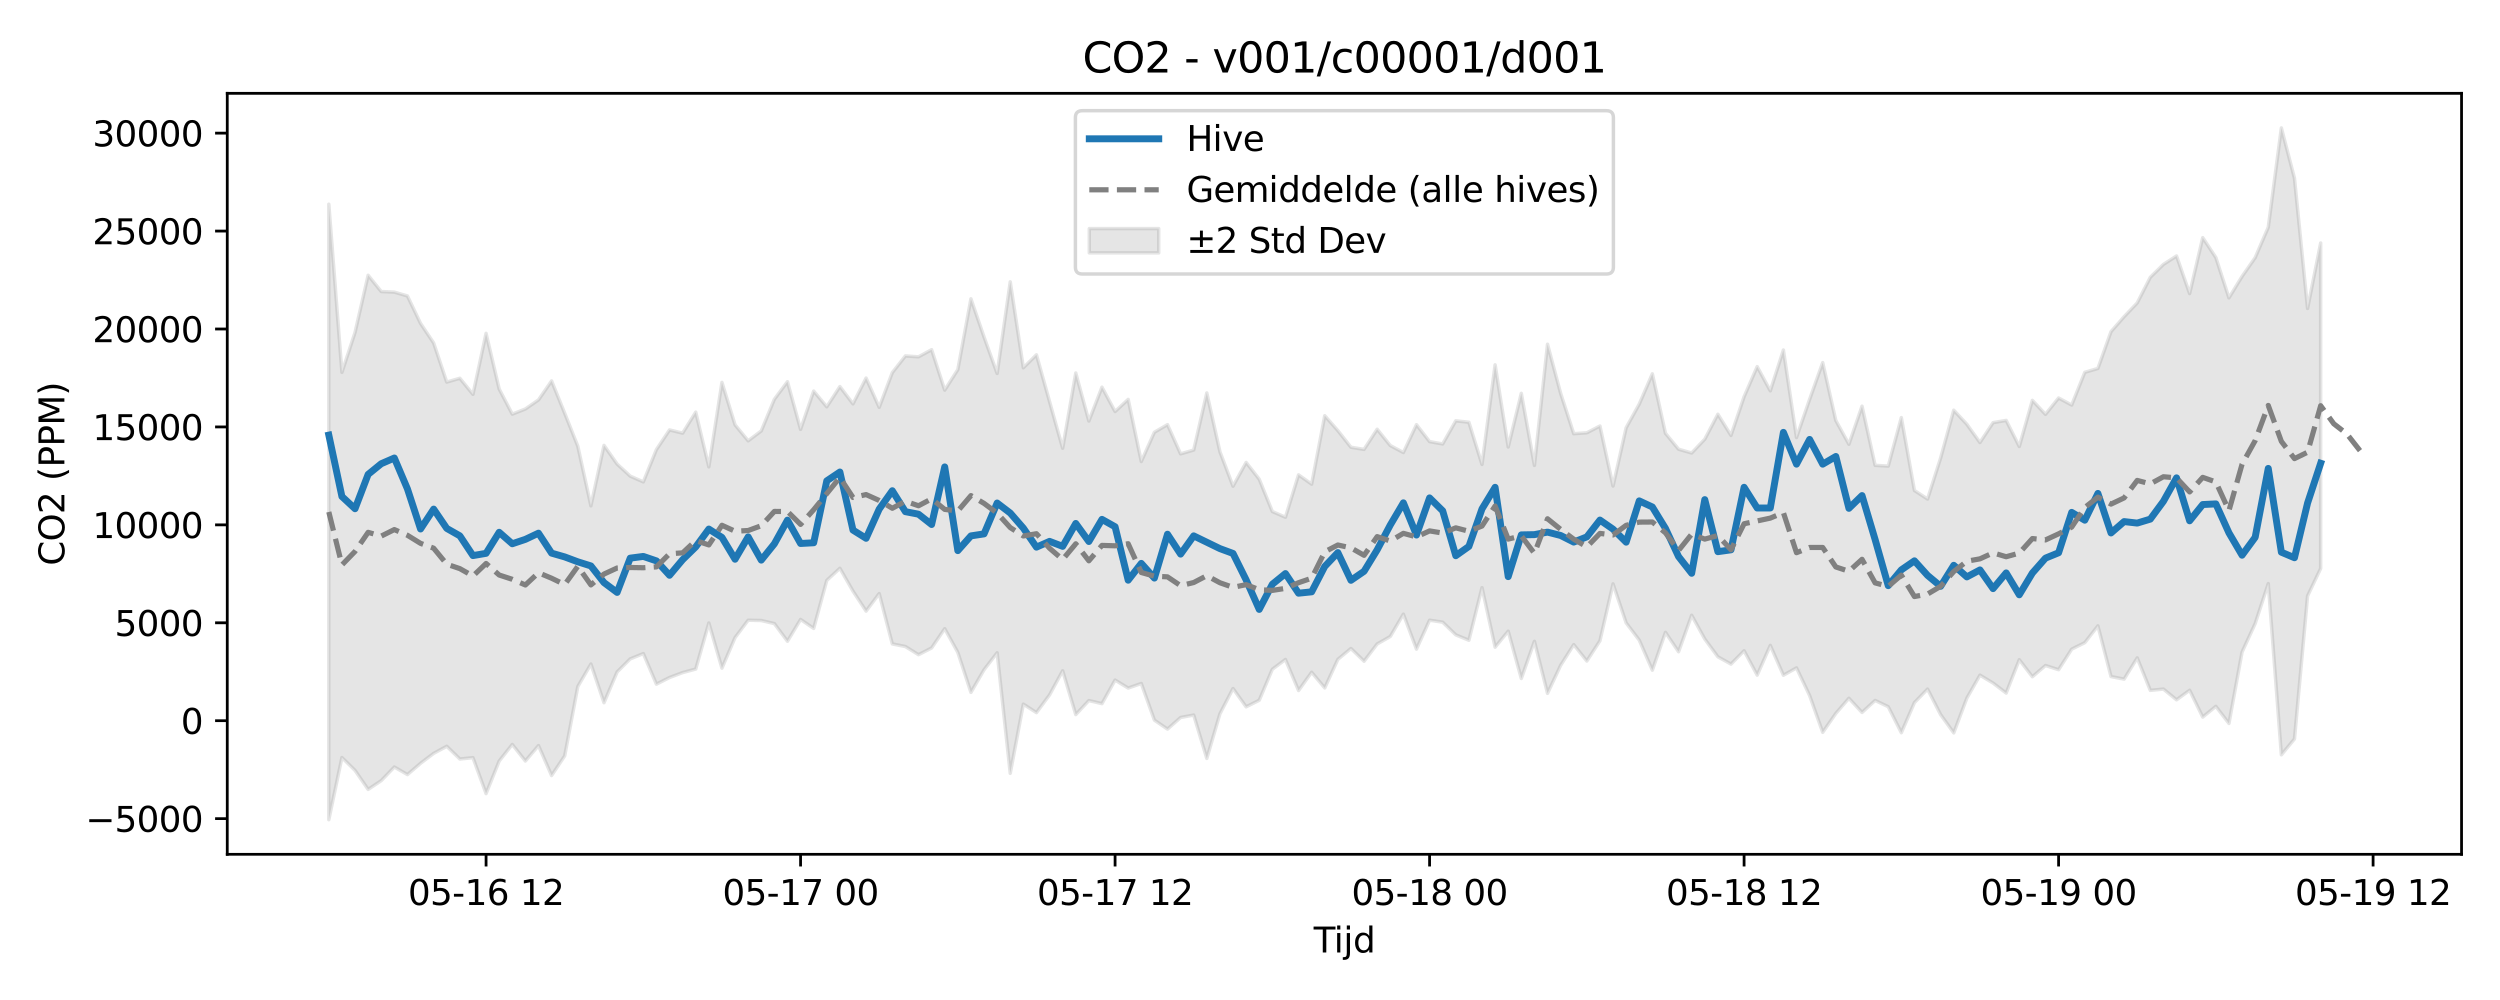 <?xml version="1.0" encoding="utf-8" standalone="no"?>
<!DOCTYPE svg PUBLIC "-//W3C//DTD SVG 1.1//EN"
  "http://www.w3.org/Graphics/SVG/1.1/DTD/svg11.dtd">
<svg xmlns:xlink="http://www.w3.org/1999/xlink" width="720pt" height="288pt" viewBox="0 0 720 288" xmlns="http://www.w3.org/2000/svg" version="1.1">
 <defs>
  <style type="text/css">*{stroke-linejoin: round; stroke-linecap: butt}</style>
 </defs>
 <g id="figure_1">
  <g id="patch_1">
   <path d="M 0 288 
L 720 288 
L 720 0 
L 0 0 
z
" style="fill: #ffffff"/>
  </g>
  <g id="axes_1">
   <g id="patch_2">
    <path d="M 65.45 246.04 
L 708.926 246.04 
L 708.926 26.88 
L 65.45 26.88 
z
" style="fill: #ffffff"/>
   </g>
   <g id="FillBetweenPolyCollection_1">
    <defs>
     <path id="mcf32d4b84c" d="M 94.699 -229.19 
L 94.699 -51.922 
L 98.473 -69.831 
L 102.247 -66.123 
L 106.021 -60.645 
L 109.795 -63.178 
L 113.569 -67.095 
L 117.343 -64.918 
L 121.117 -68.164 
L 124.891 -71.023 
L 128.665 -73.072 
L 132.439 -69.403 
L 136.213 -69.792 
L 139.988 -59.439 
L 143.762 -68.816 
L 147.536 -73.596 
L 151.31 -68.826 
L 155.084 -73.274 
L 158.858 -64.641 
L 162.632 -70.301 
L 166.406 -90.271 
L 170.18 -96.761 
L 173.954 -85.617 
L 177.728 -94.472 
L 181.502 -98.236 
L 185.276 -99.767 
L 189.05 -90.957 
L 192.824 -92.874 
L 196.598 -94.294 
L 200.372 -95.312 
L 204.146 -108.58 
L 207.92 -95.568 
L 211.695 -104.366 
L 215.469 -109.375 
L 219.243 -109.288 
L 223.017 -108.406 
L 226.791 -103.321 
L 230.565 -109.601 
L 234.339 -107.019 
L 238.113 -120.847 
L 241.887 -124.334 
L 245.661 -117.749 
L 249.435 -112.001 
L 253.209 -117.049 
L 256.983 -102.551 
L 260.757 -101.796 
L 264.531 -99.445 
L 268.305 -101.383 
L 272.079 -106.942 
L 275.853 -100.11 
L 279.627 -88.587 
L 283.402 -95.103 
L 287.176 -100.002 
L 290.95 -65.286 
L 294.724 -85.209 
L 298.498 -82.762 
L 302.272 -87.869 
L 306.046 -94.819 
L 309.82 -82.196 
L 313.594 -86.236 
L 317.368 -85.352 
L 321.142 -92.137 
L 324.916 -89.835 
L 328.69 -91.156 
L 332.464 -80.603 
L 336.238 -78.025 
L 340.012 -81.361 
L 343.786 -82.065 
L 347.56 -69.572 
L 351.334 -82.412 
L 355.109 -89.706 
L 358.883 -84.431 
L 362.657 -86.327 
L 366.431 -95.242 
L 370.205 -98.067 
L 373.979 -89.126 
L 377.753 -94.387 
L 381.527 -89.879 
L 385.301 -98.098 
L 389.075 -101.237 
L 392.849 -97.563 
L 396.623 -102.533 
L 400.397 -104.684 
L 404.171 -111.123 
L 407.945 -101.053 
L 411.719 -109.383 
L 415.493 -108.81 
L 419.267 -105.155 
L 423.041 -103.606 
L 426.816 -118.758 
L 430.59 -101.611 
L 434.364 -106.221 
L 438.138 -92.591 
L 441.912 -103.297 
L 445.686 -88.318 
L 449.46 -96.371 
L 453.234 -102.342 
L 457.008 -97.623 
L 460.782 -103.448 
L 464.556 -119.852 
L 468.33 -108.613 
L 472.104 -103.635 
L 475.878 -94.985 
L 479.652 -105.885 
L 483.426 -100.295 
L 487.2 -110.8 
L 490.974 -103.963 
L 494.748 -98.843 
L 498.522 -96.738 
L 502.297 -100.58 
L 506.071 -93.56 
L 509.845 -102.127 
L 513.619 -93.53 
L 517.393 -95.648 
L 521.167 -87.684 
L 524.941 -77.087 
L 528.715 -82.53 
L 532.489 -86.899 
L 536.263 -82.815 
L 540.037 -86.273 
L 543.811 -84.469 
L 547.585 -76.975 
L 551.359 -85.65 
L 555.133 -89.547 
L 558.907 -82.171 
L 562.681 -76.927 
L 566.455 -86.94 
L 570.229 -93.554 
L 574.004 -91.279 
L 577.778 -88.396 
L 581.552 -98.012 
L 585.326 -93.097 
L 589.1 -96.332 
L 592.874 -95.124 
L 596.648 -101.042 
L 600.422 -102.909 
L 604.196 -107.759 
L 607.97 -93.151 
L 611.744 -92.412 
L 615.518 -98.521 
L 619.292 -89.166 
L 623.066 -89.543 
L 626.84 -86.454 
L 630.614 -89.208 
L 634.388 -81.479 
L 638.162 -84.571 
L 641.936 -79.648 
L 645.711 -100.197 
L 649.485 -108.398 
L 653.259 -119.924 
L 657.033 -70.61 
L 660.807 -75.174 
L 664.581 -116.359 
L 668.355 -124.291 
L 668.355 -218.019 
L 668.355 -218.019 
L 664.581 -199.164 
L 660.807 -236.668 
L 657.033 -251.158 
L 653.259 -222.539 
L 649.485 -213.788 
L 645.711 -208.384 
L 641.936 -202.214 
L 638.162 -213.833 
L 634.388 -219.557 
L 630.614 -203.447 
L 626.84 -214.281 
L 623.066 -211.851 
L 619.292 -208.142 
L 615.518 -200.758 
L 611.744 -196.797 
L 607.97 -192.487 
L 604.196 -181.892 
L 600.422 -180.775 
L 596.648 -171.35 
L 592.874 -173.38 
L 589.1 -168.669 
L 585.326 -172.701 
L 581.552 -159.407 
L 577.778 -166.925 
L 574.004 -166.279 
L 570.229 -160.55 
L 566.455 -165.811 
L 562.681 -169.863 
L 558.907 -156.116 
L 555.133 -144.272 
L 551.359 -146.741 
L 547.585 -167.739 
L 543.811 -153.766 
L 540.037 -153.984 
L 536.263 -171.024 
L 532.489 -160.048 
L 528.715 -166.898 
L 524.941 -183.571 
L 521.167 -172.969 
L 517.393 -161.997 
L 513.619 -187.202 
L 509.845 -175.438 
L 506.071 -182.41 
L 502.297 -173.733 
L 498.522 -162.603 
L 494.748 -168.701 
L 490.974 -161.513 
L 487.2 -157.539 
L 483.426 -158.626 
L 479.652 -163.207 
L 475.878 -180.34 
L 472.104 -171.624 
L 468.33 -164.806 
L 464.556 -148.011 
L 460.782 -165.306 
L 457.008 -163.359 
L 453.234 -163.097 
L 449.46 -174.738 
L 445.686 -188.865 
L 441.912 -153.957 
L 438.138 -174.725 
L 434.364 -159.259 
L 430.59 -182.931 
L 426.816 -154.244 
L 423.041 -166.392 
L 419.267 -166.809 
L 415.493 -160.146 
L 411.719 -160.818 
L 407.945 -165.694 
L 404.171 -157.673 
L 400.397 -159.695 
L 396.623 -164.378 
L 392.849 -158.575 
L 389.075 -159.196 
L 385.301 -163.986 
L 381.527 -168.276 
L 377.753 -148.564 
L 373.979 -151.243 
L 370.205 -139.032 
L 366.431 -140.686 
L 362.657 -149.992 
L 358.883 -154.817 
L 355.109 -147.977 
L 351.334 -157.924 
L 347.56 -174.841 
L 343.786 -158.396 
L 340.012 -157.288 
L 336.238 -165.7 
L 332.464 -163.52 
L 328.69 -155.081 
L 324.916 -172.975 
L 321.142 -169.48 
L 317.368 -176.497 
L 313.594 -166.741 
L 309.82 -180.581 
L 306.046 -158.909 
L 302.272 -172.338 
L 298.498 -185.814 
L 294.724 -182.078 
L 290.95 -206.832 
L 287.176 -180.447 
L 283.402 -190.952 
L 279.627 -201.939 
L 275.853 -181.56 
L 272.079 -175.645 
L 268.305 -187.295 
L 264.531 -185.239 
L 260.757 -185.489 
L 256.983 -180.685 
L 253.209 -170.687 
L 249.435 -179.122 
L 245.661 -171.692 
L 241.887 -176.666 
L 238.113 -170.842 
L 234.339 -175.373 
L 230.565 -164.341 
L 226.791 -178.071 
L 223.017 -173.009 
L 219.243 -163.891 
L 215.469 -161.046 
L 211.695 -165.644 
L 207.92 -177.87 
L 204.146 -153.543 
L 200.372 -169.311 
L 196.598 -163.259 
L 192.824 -164.183 
L 189.05 -158.523 
L 185.276 -149.215 
L 181.502 -150.884 
L 177.728 -154.359 
L 173.954 -159.731 
L 170.18 -142.324 
L 166.406 -159.51 
L 162.632 -168.991 
L 158.858 -178.297 
L 155.084 -172.825 
L 151.31 -170.218 
L 147.536 -168.727 
L 143.762 -175.971 
L 139.988 -191.996 
L 136.213 -174.424 
L 132.439 -179.062 
L 128.665 -177.962 
L 124.891 -189.221 
L 121.117 -194.858 
L 117.343 -202.766 
L 113.569 -203.873 
L 109.795 -204.035 
L 106.021 -208.727 
L 102.247 -192.247 
L 98.473 -180.762 
L 94.699 -229.19 
z
" style="stroke: #808080; stroke-opacity: 0.2"/>
    </defs>
    <g clip-path="url(#p35f45277ff)">
     <use xlink:href="#mcf32d4b84c" x="0" y="288" style="fill: #808080; fill-opacity: 0.2; stroke: #808080; stroke-opacity: 0.2"/>
    </g>
   </g>
   <g id="matplotlib.axis_1">
    <g id="xtick_1">
     <g id="line2d_1">
      <defs>
       <path id="m2c7291748f" d="M 0 0 
L 0 3.5 
" style="stroke: #000000; stroke-width: 0.8"/>
      </defs>
      <g>
       <use xlink:href="#m2c7291748f" x="139.988" y="246.04" style="stroke: #000000; stroke-width: 0.8"/>
      </g>
     </g>
     <g id="text_1">
      <!-- 05-16 12 -->
      <g transform="translate(117.507 260.638) scale(0.1 -0.1)">
       <defs>
        <path id="DejaVuSans-30" d="M 2034 4250 
Q 1547 4250 1301 3770 
Q 1056 3291 1056 2328 
Q 1056 1369 1301 889 
Q 1547 409 2034 409 
Q 2525 409 2770 889 
Q 3016 1369 3016 2328 
Q 3016 3291 2770 3770 
Q 2525 4250 2034 4250 
z
M 2034 4750 
Q 2819 4750 3233 4129 
Q 3647 3509 3647 2328 
Q 3647 1150 3233 529 
Q 2819 -91 2034 -91 
Q 1250 -91 836 529 
Q 422 1150 422 2328 
Q 422 3509 836 4129 
Q 1250 4750 2034 4750 
z
" transform="scale(0.016)"/>
        <path id="DejaVuSans-35" d="M 691 4666 
L 3169 4666 
L 3169 4134 
L 1269 4134 
L 1269 2991 
Q 1406 3038 1543 3061 
Q 1681 3084 1819 3084 
Q 2600 3084 3056 2656 
Q 3513 2228 3513 1497 
Q 3513 744 3044 326 
Q 2575 -91 1722 -91 
Q 1428 -91 1123 -41 
Q 819 9 494 109 
L 494 744 
Q 775 591 1075 516 
Q 1375 441 1709 441 
Q 2250 441 2565 725 
Q 2881 1009 2881 1497 
Q 2881 1984 2565 2268 
Q 2250 2553 1709 2553 
Q 1456 2553 1204 2497 
Q 953 2441 691 2322 
L 691 4666 
z
" transform="scale(0.016)"/>
        <path id="DejaVuSans-2d" d="M 313 2009 
L 1997 2009 
L 1997 1497 
L 313 1497 
L 313 2009 
z
" transform="scale(0.016)"/>
        <path id="DejaVuSans-31" d="M 794 531 
L 1825 531 
L 1825 4091 
L 703 3866 
L 703 4441 
L 1819 4666 
L 2450 4666 
L 2450 531 
L 3481 531 
L 3481 0 
L 794 0 
L 794 531 
z
" transform="scale(0.016)"/>
        <path id="DejaVuSans-36" d="M 2113 2584 
Q 1688 2584 1439 2293 
Q 1191 2003 1191 1497 
Q 1191 994 1439 701 
Q 1688 409 2113 409 
Q 2538 409 2786 701 
Q 3034 994 3034 1497 
Q 3034 2003 2786 2293 
Q 2538 2584 2113 2584 
z
M 3366 4563 
L 3366 3988 
Q 3128 4100 2886 4159 
Q 2644 4219 2406 4219 
Q 1781 4219 1451 3797 
Q 1122 3375 1075 2522 
Q 1259 2794 1537 2939 
Q 1816 3084 2150 3084 
Q 2853 3084 3261 2657 
Q 3669 2231 3669 1497 
Q 3669 778 3244 343 
Q 2819 -91 2113 -91 
Q 1303 -91 875 529 
Q 447 1150 447 2328 
Q 447 3434 972 4092 
Q 1497 4750 2381 4750 
Q 2619 4750 2861 4703 
Q 3103 4656 3366 4563 
z
" transform="scale(0.016)"/>
        <path id="DejaVuSans-20" transform="scale(0.016)"/>
        <path id="DejaVuSans-32" d="M 1228 531 
L 3431 531 
L 3431 0 
L 469 0 
L 469 531 
Q 828 903 1448 1529 
Q 2069 2156 2228 2338 
Q 2531 2678 2651 2914 
Q 2772 3150 2772 3378 
Q 2772 3750 2511 3984 
Q 2250 4219 1831 4219 
Q 1534 4219 1204 4116 
Q 875 4013 500 3803 
L 500 4441 
Q 881 4594 1212 4672 
Q 1544 4750 1819 4750 
Q 2544 4750 2975 4387 
Q 3406 4025 3406 3419 
Q 3406 3131 3298 2873 
Q 3191 2616 2906 2266 
Q 2828 2175 2409 1742 
Q 1991 1309 1228 531 
z
" transform="scale(0.016)"/>
       </defs>
       <use xlink:href="#DejaVuSans-30"/>
       <use xlink:href="#DejaVuSans-35" transform="translate(63.623 0)"/>
       <use xlink:href="#DejaVuSans-2d" transform="translate(127.246 0)"/>
       <use xlink:href="#DejaVuSans-31" transform="translate(163.33 0)"/>
       <use xlink:href="#DejaVuSans-36" transform="translate(226.953 0)"/>
       <use xlink:href="#DejaVuSans-20" transform="translate(290.576 0)"/>
       <use xlink:href="#DejaVuSans-31" transform="translate(322.363 0)"/>
       <use xlink:href="#DejaVuSans-32" transform="translate(385.986 0)"/>
      </g>
     </g>
    </g>
    <g id="xtick_2">
     <g id="line2d_2">
      <g>
       <use xlink:href="#m2c7291748f" x="230.565" y="246.04" style="stroke: #000000; stroke-width: 0.8"/>
      </g>
     </g>
     <g id="text_2">
      <!-- 05-17 00 -->
      <g transform="translate(208.084 260.638) scale(0.1 -0.1)">
       <defs>
        <path id="DejaVuSans-37" d="M 525 4666 
L 3525 4666 
L 3525 4397 
L 1831 0 
L 1172 0 
L 2766 4134 
L 525 4134 
L 525 4666 
z
" transform="scale(0.016)"/>
       </defs>
       <use xlink:href="#DejaVuSans-30"/>
       <use xlink:href="#DejaVuSans-35" transform="translate(63.623 0)"/>
       <use xlink:href="#DejaVuSans-2d" transform="translate(127.246 0)"/>
       <use xlink:href="#DejaVuSans-31" transform="translate(163.33 0)"/>
       <use xlink:href="#DejaVuSans-37" transform="translate(226.953 0)"/>
       <use xlink:href="#DejaVuSans-20" transform="translate(290.576 0)"/>
       <use xlink:href="#DejaVuSans-30" transform="translate(322.363 0)"/>
       <use xlink:href="#DejaVuSans-30" transform="translate(385.986 0)"/>
      </g>
     </g>
    </g>
    <g id="xtick_3">
     <g id="line2d_3">
      <g>
       <use xlink:href="#m2c7291748f" x="321.142" y="246.04" style="stroke: #000000; stroke-width: 0.8"/>
      </g>
     </g>
     <g id="text_3">
      <!-- 05-17 12 -->
      <g transform="translate(298.662 260.638) scale(0.1 -0.1)">
       <use xlink:href="#DejaVuSans-30"/>
       <use xlink:href="#DejaVuSans-35" transform="translate(63.623 0)"/>
       <use xlink:href="#DejaVuSans-2d" transform="translate(127.246 0)"/>
       <use xlink:href="#DejaVuSans-31" transform="translate(163.33 0)"/>
       <use xlink:href="#DejaVuSans-37" transform="translate(226.953 0)"/>
       <use xlink:href="#DejaVuSans-20" transform="translate(290.576 0)"/>
       <use xlink:href="#DejaVuSans-31" transform="translate(322.363 0)"/>
       <use xlink:href="#DejaVuSans-32" transform="translate(385.986 0)"/>
      </g>
     </g>
    </g>
    <g id="xtick_4">
     <g id="line2d_4">
      <g>
       <use xlink:href="#m2c7291748f" x="411.719" y="246.04" style="stroke: #000000; stroke-width: 0.8"/>
      </g>
     </g>
     <g id="text_4">
      <!-- 05-18 00 -->
      <g transform="translate(389.239 260.638) scale(0.1 -0.1)">
       <defs>
        <path id="DejaVuSans-38" d="M 2034 2216 
Q 1584 2216 1326 1975 
Q 1069 1734 1069 1313 
Q 1069 891 1326 650 
Q 1584 409 2034 409 
Q 2484 409 2743 651 
Q 3003 894 3003 1313 
Q 3003 1734 2745 1975 
Q 2488 2216 2034 2216 
z
M 1403 2484 
Q 997 2584 770 2862 
Q 544 3141 544 3541 
Q 544 4100 942 4425 
Q 1341 4750 2034 4750 
Q 2731 4750 3128 4425 
Q 3525 4100 3525 3541 
Q 3525 3141 3298 2862 
Q 3072 2584 2669 2484 
Q 3125 2378 3379 2068 
Q 3634 1759 3634 1313 
Q 3634 634 3220 271 
Q 2806 -91 2034 -91 
Q 1263 -91 848 271 
Q 434 634 434 1313 
Q 434 1759 690 2068 
Q 947 2378 1403 2484 
z
M 1172 3481 
Q 1172 3119 1398 2916 
Q 1625 2713 2034 2713 
Q 2441 2713 2670 2916 
Q 2900 3119 2900 3481 
Q 2900 3844 2670 4047 
Q 2441 4250 2034 4250 
Q 1625 4250 1398 4047 
Q 1172 3844 1172 3481 
z
" transform="scale(0.016)"/>
       </defs>
       <use xlink:href="#DejaVuSans-30"/>
       <use xlink:href="#DejaVuSans-35" transform="translate(63.623 0)"/>
       <use xlink:href="#DejaVuSans-2d" transform="translate(127.246 0)"/>
       <use xlink:href="#DejaVuSans-31" transform="translate(163.33 0)"/>
       <use xlink:href="#DejaVuSans-38" transform="translate(226.953 0)"/>
       <use xlink:href="#DejaVuSans-20" transform="translate(290.576 0)"/>
       <use xlink:href="#DejaVuSans-30" transform="translate(322.363 0)"/>
       <use xlink:href="#DejaVuSans-30" transform="translate(385.986 0)"/>
      </g>
     </g>
    </g>
    <g id="xtick_5">
     <g id="line2d_5">
      <g>
       <use xlink:href="#m2c7291748f" x="502.297" y="246.04" style="stroke: #000000; stroke-width: 0.8"/>
      </g>
     </g>
     <g id="text_5">
      <!-- 05-18 12 -->
      <g transform="translate(479.816 260.638) scale(0.1 -0.1)">
       <use xlink:href="#DejaVuSans-30"/>
       <use xlink:href="#DejaVuSans-35" transform="translate(63.623 0)"/>
       <use xlink:href="#DejaVuSans-2d" transform="translate(127.246 0)"/>
       <use xlink:href="#DejaVuSans-31" transform="translate(163.33 0)"/>
       <use xlink:href="#DejaVuSans-38" transform="translate(226.953 0)"/>
       <use xlink:href="#DejaVuSans-20" transform="translate(290.576 0)"/>
       <use xlink:href="#DejaVuSans-31" transform="translate(322.363 0)"/>
       <use xlink:href="#DejaVuSans-32" transform="translate(385.986 0)"/>
      </g>
     </g>
    </g>
    <g id="xtick_6">
     <g id="line2d_6">
      <g>
       <use xlink:href="#m2c7291748f" x="592.874" y="246.04" style="stroke: #000000; stroke-width: 0.8"/>
      </g>
     </g>
     <g id="text_6">
      <!-- 05-19 00 -->
      <g transform="translate(570.393 260.638) scale(0.1 -0.1)">
       <defs>
        <path id="DejaVuSans-39" d="M 703 97 
L 703 672 
Q 941 559 1184 500 
Q 1428 441 1663 441 
Q 2288 441 2617 861 
Q 2947 1281 2994 2138 
Q 2813 1869 2534 1725 
Q 2256 1581 1919 1581 
Q 1219 1581 811 2004 
Q 403 2428 403 3163 
Q 403 3881 828 4315 
Q 1253 4750 1959 4750 
Q 2769 4750 3195 4129 
Q 3622 3509 3622 2328 
Q 3622 1225 3098 567 
Q 2575 -91 1691 -91 
Q 1453 -91 1209 -44 
Q 966 3 703 97 
z
M 1959 2075 
Q 2384 2075 2632 2365 
Q 2881 2656 2881 3163 
Q 2881 3666 2632 3958 
Q 2384 4250 1959 4250 
Q 1534 4250 1286 3958 
Q 1038 3666 1038 3163 
Q 1038 2656 1286 2365 
Q 1534 2075 1959 2075 
z
" transform="scale(0.016)"/>
       </defs>
       <use xlink:href="#DejaVuSans-30"/>
       <use xlink:href="#DejaVuSans-35" transform="translate(63.623 0)"/>
       <use xlink:href="#DejaVuSans-2d" transform="translate(127.246 0)"/>
       <use xlink:href="#DejaVuSans-31" transform="translate(163.33 0)"/>
       <use xlink:href="#DejaVuSans-39" transform="translate(226.953 0)"/>
       <use xlink:href="#DejaVuSans-20" transform="translate(290.576 0)"/>
       <use xlink:href="#DejaVuSans-30" transform="translate(322.363 0)"/>
       <use xlink:href="#DejaVuSans-30" transform="translate(385.986 0)"/>
      </g>
     </g>
    </g>
    <g id="xtick_7">
     <g id="line2d_7">
      <g>
       <use xlink:href="#m2c7291748f" x="683.451" y="246.04" style="stroke: #000000; stroke-width: 0.8"/>
      </g>
     </g>
     <g id="text_7">
      <!-- 05-19 12 -->
      <g transform="translate(660.971 260.638) scale(0.1 -0.1)">
       <use xlink:href="#DejaVuSans-30"/>
       <use xlink:href="#DejaVuSans-35" transform="translate(63.623 0)"/>
       <use xlink:href="#DejaVuSans-2d" transform="translate(127.246 0)"/>
       <use xlink:href="#DejaVuSans-31" transform="translate(163.33 0)"/>
       <use xlink:href="#DejaVuSans-39" transform="translate(226.953 0)"/>
       <use xlink:href="#DejaVuSans-20" transform="translate(290.576 0)"/>
       <use xlink:href="#DejaVuSans-31" transform="translate(322.363 0)"/>
       <use xlink:href="#DejaVuSans-32" transform="translate(385.986 0)"/>
      </g>
     </g>
    </g>
    <g id="text_8">
     <!-- Tijd -->
     <g transform="translate(378.338 274.317) scale(0.1 -0.1)">
      <defs>
       <path id="DejaVuSans-54" d="M -19 4666 
L 3928 4666 
L 3928 4134 
L 2272 4134 
L 2272 0 
L 1638 0 
L 1638 4134 
L -19 4134 
L -19 4666 
z
" transform="scale(0.016)"/>
       <path id="DejaVuSans-69" d="M 603 3500 
L 1178 3500 
L 1178 0 
L 603 0 
L 603 3500 
z
M 603 4863 
L 1178 4863 
L 1178 4134 
L 603 4134 
L 603 4863 
z
" transform="scale(0.016)"/>
       <path id="DejaVuSans-6a" d="M 603 3500 
L 1178 3500 
L 1178 -63 
Q 1178 -731 923 -1031 
Q 669 -1331 103 -1331 
L -116 -1331 
L -116 -844 
L 38 -844 
Q 366 -844 484 -692 
Q 603 -541 603 -63 
L 603 3500 
z
M 603 4863 
L 1178 4863 
L 1178 4134 
L 603 4134 
L 603 4863 
z
" transform="scale(0.016)"/>
       <path id="DejaVuSans-64" d="M 2906 2969 
L 2906 4863 
L 3481 4863 
L 3481 0 
L 2906 0 
L 2906 525 
Q 2725 213 2448 61 
Q 2172 -91 1784 -91 
Q 1150 -91 751 415 
Q 353 922 353 1747 
Q 353 2572 751 3078 
Q 1150 3584 1784 3584 
Q 2172 3584 2448 3432 
Q 2725 3281 2906 2969 
z
M 947 1747 
Q 947 1113 1208 752 
Q 1469 391 1925 391 
Q 2381 391 2643 752 
Q 2906 1113 2906 1747 
Q 2906 2381 2643 2742 
Q 2381 3103 1925 3103 
Q 1469 3103 1208 2742 
Q 947 2381 947 1747 
z
" transform="scale(0.016)"/>
      </defs>
      <use xlink:href="#DejaVuSans-54"/>
      <use xlink:href="#DejaVuSans-69" transform="translate(57.959 0)"/>
      <use xlink:href="#DejaVuSans-6a" transform="translate(85.742 0)"/>
      <use xlink:href="#DejaVuSans-64" transform="translate(113.525 0)"/>
     </g>
    </g>
   </g>
   <g id="matplotlib.axis_2">
    <g id="ytick_1">
     <g id="line2d_8">
      <defs>
       <path id="mfa4a0b0921" d="M 0 0 
L -3.5 0 
" style="stroke: #000000; stroke-width: 0.8"/>
      </defs>
      <g>
       <use xlink:href="#mfa4a0b0921" x="65.45" y="235.766" style="stroke: #000000; stroke-width: 0.8"/>
      </g>
     </g>
     <g id="text_9">
      <!-- −5000 -->
      <g transform="translate(24.62 239.565) scale(0.1 -0.1)">
       <defs>
        <path id="DejaVuSans-2212" d="M 678 2272 
L 4684 2272 
L 4684 1741 
L 678 1741 
L 678 2272 
z
" transform="scale(0.016)"/>
       </defs>
       <use xlink:href="#DejaVuSans-2212"/>
       <use xlink:href="#DejaVuSans-35" transform="translate(83.789 0)"/>
       <use xlink:href="#DejaVuSans-30" transform="translate(147.412 0)"/>
       <use xlink:href="#DejaVuSans-30" transform="translate(211.035 0)"/>
       <use xlink:href="#DejaVuSans-30" transform="translate(274.658 0)"/>
      </g>
     </g>
    </g>
    <g id="ytick_2">
     <g id="line2d_9">
      <g>
       <use xlink:href="#mfa4a0b0921" x="65.45" y="207.563" style="stroke: #000000; stroke-width: 0.8"/>
      </g>
     </g>
     <g id="text_10">
      <!-- 0 -->
      <g transform="translate(52.087 211.363) scale(0.1 -0.1)">
       <use xlink:href="#DejaVuSans-30"/>
      </g>
     </g>
    </g>
    <g id="ytick_3">
     <g id="line2d_10">
      <g>
       <use xlink:href="#mfa4a0b0921" x="65.45" y="179.361" style="stroke: #000000; stroke-width: 0.8"/>
      </g>
     </g>
     <g id="text_11">
      <!-- 5000 -->
      <g transform="translate(33 183.16) scale(0.1 -0.1)">
       <use xlink:href="#DejaVuSans-35"/>
       <use xlink:href="#DejaVuSans-30" transform="translate(63.623 0)"/>
       <use xlink:href="#DejaVuSans-30" transform="translate(127.246 0)"/>
       <use xlink:href="#DejaVuSans-30" transform="translate(190.869 0)"/>
      </g>
     </g>
    </g>
    <g id="ytick_4">
     <g id="line2d_11">
      <g>
       <use xlink:href="#mfa4a0b0921" x="65.45" y="151.159" style="stroke: #000000; stroke-width: 0.8"/>
      </g>
     </g>
     <g id="text_12">
      <!-- 10000 -->
      <g transform="translate(26.637 154.958) scale(0.1 -0.1)">
       <use xlink:href="#DejaVuSans-31"/>
       <use xlink:href="#DejaVuSans-30" transform="translate(63.623 0)"/>
       <use xlink:href="#DejaVuSans-30" transform="translate(127.246 0)"/>
       <use xlink:href="#DejaVuSans-30" transform="translate(190.869 0)"/>
       <use xlink:href="#DejaVuSans-30" transform="translate(254.492 0)"/>
      </g>
     </g>
    </g>
    <g id="ytick_5">
     <g id="line2d_12">
      <g>
       <use xlink:href="#mfa4a0b0921" x="65.45" y="122.956" style="stroke: #000000; stroke-width: 0.8"/>
      </g>
     </g>
     <g id="text_13">
      <!-- 15000 -->
      <g transform="translate(26.637 126.755) scale(0.1 -0.1)">
       <use xlink:href="#DejaVuSans-31"/>
       <use xlink:href="#DejaVuSans-35" transform="translate(63.623 0)"/>
       <use xlink:href="#DejaVuSans-30" transform="translate(127.246 0)"/>
       <use xlink:href="#DejaVuSans-30" transform="translate(190.869 0)"/>
       <use xlink:href="#DejaVuSans-30" transform="translate(254.492 0)"/>
      </g>
     </g>
    </g>
    <g id="ytick_6">
     <g id="line2d_13">
      <g>
       <use xlink:href="#mfa4a0b0921" x="65.45" y="94.754" style="stroke: #000000; stroke-width: 0.8"/>
      </g>
     </g>
     <g id="text_14">
      <!-- 20000 -->
      <g transform="translate(26.637 98.553) scale(0.1 -0.1)">
       <use xlink:href="#DejaVuSans-32"/>
       <use xlink:href="#DejaVuSans-30" transform="translate(63.623 0)"/>
       <use xlink:href="#DejaVuSans-30" transform="translate(127.246 0)"/>
       <use xlink:href="#DejaVuSans-30" transform="translate(190.869 0)"/>
       <use xlink:href="#DejaVuSans-30" transform="translate(254.492 0)"/>
      </g>
     </g>
    </g>
    <g id="ytick_7">
     <g id="line2d_14">
      <g>
       <use xlink:href="#mfa4a0b0921" x="65.45" y="66.551" style="stroke: #000000; stroke-width: 0.8"/>
      </g>
     </g>
     <g id="text_15">
      <!-- 25000 -->
      <g transform="translate(26.637 70.35) scale(0.1 -0.1)">
       <use xlink:href="#DejaVuSans-32"/>
       <use xlink:href="#DejaVuSans-35" transform="translate(63.623 0)"/>
       <use xlink:href="#DejaVuSans-30" transform="translate(127.246 0)"/>
       <use xlink:href="#DejaVuSans-30" transform="translate(190.869 0)"/>
       <use xlink:href="#DejaVuSans-30" transform="translate(254.492 0)"/>
      </g>
     </g>
    </g>
    <g id="ytick_8">
     <g id="line2d_15">
      <g>
       <use xlink:href="#mfa4a0b0921" x="65.45" y="38.349" style="stroke: #000000; stroke-width: 0.8"/>
      </g>
     </g>
     <g id="text_16">
      <!-- 30000 -->
      <g transform="translate(26.637 42.148) scale(0.1 -0.1)">
       <defs>
        <path id="DejaVuSans-33" d="M 2597 2516 
Q 3050 2419 3304 2112 
Q 3559 1806 3559 1356 
Q 3559 666 3084 287 
Q 2609 -91 1734 -91 
Q 1441 -91 1130 -33 
Q 819 25 488 141 
L 488 750 
Q 750 597 1062 519 
Q 1375 441 1716 441 
Q 2309 441 2620 675 
Q 2931 909 2931 1356 
Q 2931 1769 2642 2001 
Q 2353 2234 1838 2234 
L 1294 2234 
L 1294 2753 
L 1863 2753 
Q 2328 2753 2575 2939 
Q 2822 3125 2822 3475 
Q 2822 3834 2567 4026 
Q 2313 4219 1838 4219 
Q 1578 4219 1281 4162 
Q 984 4106 628 3988 
L 628 4550 
Q 988 4650 1302 4700 
Q 1616 4750 1894 4750 
Q 2613 4750 3031 4423 
Q 3450 4097 3450 3541 
Q 3450 3153 3228 2886 
Q 3006 2619 2597 2516 
z
" transform="scale(0.016)"/>
       </defs>
       <use xlink:href="#DejaVuSans-33"/>
       <use xlink:href="#DejaVuSans-30" transform="translate(63.623 0)"/>
       <use xlink:href="#DejaVuSans-30" transform="translate(127.246 0)"/>
       <use xlink:href="#DejaVuSans-30" transform="translate(190.869 0)"/>
       <use xlink:href="#DejaVuSans-30" transform="translate(254.492 0)"/>
      </g>
     </g>
    </g>
    <g id="text_17">
     <!-- CO2 (PPM) -->
     <g transform="translate(18.541 162.903) rotate(-90) scale(0.1 -0.1)">
      <defs>
       <path id="DejaVuSans-43" d="M 4122 4306 
L 4122 3641 
Q 3803 3938 3442 4084 
Q 3081 4231 2675 4231 
Q 1875 4231 1450 3742 
Q 1025 3253 1025 2328 
Q 1025 1406 1450 917 
Q 1875 428 2675 428 
Q 3081 428 3442 575 
Q 3803 722 4122 1019 
L 4122 359 
Q 3791 134 3420 21 
Q 3050 -91 2638 -91 
Q 1578 -91 968 557 
Q 359 1206 359 2328 
Q 359 3453 968 4101 
Q 1578 4750 2638 4750 
Q 3056 4750 3426 4639 
Q 3797 4528 4122 4306 
z
" transform="scale(0.016)"/>
       <path id="DejaVuSans-4f" d="M 2522 4238 
Q 1834 4238 1429 3725 
Q 1025 3213 1025 2328 
Q 1025 1447 1429 934 
Q 1834 422 2522 422 
Q 3209 422 3611 934 
Q 4013 1447 4013 2328 
Q 4013 3213 3611 3725 
Q 3209 4238 2522 4238 
z
M 2522 4750 
Q 3503 4750 4090 4092 
Q 4678 3434 4678 2328 
Q 4678 1225 4090 567 
Q 3503 -91 2522 -91 
Q 1538 -91 948 565 
Q 359 1222 359 2328 
Q 359 3434 948 4092 
Q 1538 4750 2522 4750 
z
" transform="scale(0.016)"/>
       <path id="DejaVuSans-28" d="M 1984 4856 
Q 1566 4138 1362 3434 
Q 1159 2731 1159 2009 
Q 1159 1288 1364 580 
Q 1569 -128 1984 -844 
L 1484 -844 
Q 1016 -109 783 600 
Q 550 1309 550 2009 
Q 550 2706 781 3412 
Q 1013 4119 1484 4856 
L 1984 4856 
z
" transform="scale(0.016)"/>
       <path id="DejaVuSans-50" d="M 1259 4147 
L 1259 2394 
L 2053 2394 
Q 2494 2394 2734 2622 
Q 2975 2850 2975 3272 
Q 2975 3691 2734 3919 
Q 2494 4147 2053 4147 
L 1259 4147 
z
M 628 4666 
L 2053 4666 
Q 2838 4666 3239 4311 
Q 3641 3956 3641 3272 
Q 3641 2581 3239 2228 
Q 2838 1875 2053 1875 
L 1259 1875 
L 1259 0 
L 628 0 
L 628 4666 
z
" transform="scale(0.016)"/>
       <path id="DejaVuSans-4d" d="M 628 4666 
L 1569 4666 
L 2759 1491 
L 3956 4666 
L 4897 4666 
L 4897 0 
L 4281 0 
L 4281 4097 
L 3078 897 
L 2444 897 
L 1241 4097 
L 1241 0 
L 628 0 
L 628 4666 
z
" transform="scale(0.016)"/>
       <path id="DejaVuSans-29" d="M 513 4856 
L 1013 4856 
Q 1481 4119 1714 3412 
Q 1947 2706 1947 2009 
Q 1947 1309 1714 600 
Q 1481 -109 1013 -844 
L 513 -844 
Q 928 -128 1133 580 
Q 1338 1288 1338 2009 
Q 1338 2731 1133 3434 
Q 928 4138 513 4856 
z
" transform="scale(0.016)"/>
      </defs>
      <use xlink:href="#DejaVuSans-43"/>
      <use xlink:href="#DejaVuSans-4f" transform="translate(69.824 0)"/>
      <use xlink:href="#DejaVuSans-32" transform="translate(148.535 0)"/>
      <use xlink:href="#DejaVuSans-20" transform="translate(212.158 0)"/>
      <use xlink:href="#DejaVuSans-28" transform="translate(243.945 0)"/>
      <use xlink:href="#DejaVuSans-50" transform="translate(282.959 0)"/>
      <use xlink:href="#DejaVuSans-50" transform="translate(343.262 0)"/>
      <use xlink:href="#DejaVuSans-4d" transform="translate(403.564 0)"/>
      <use xlink:href="#DejaVuSans-29" transform="translate(489.844 0)"/>
     </g>
    </g>
   </g>
   <g id="line2d_16">
    <path d="M 94.699 125.314 
L 98.473 142.995 
L 102.247 146.511 
L 106.021 136.625 
L 109.795 133.551 
L 113.569 131.908 
L 117.343 140.803 
L 121.117 152.347 
L 124.891 146.624 
L 128.665 152.178 
L 132.439 154.325 
L 136.213 160.012 
L 139.988 159.36 
L 143.762 153.302 
L 147.536 156.605 
L 151.31 155.336 
L 155.084 153.552 
L 158.858 159.303 
L 162.632 160.39 
L 166.406 161.798 
L 170.18 162.985 
L 173.954 167.79 
L 177.728 170.613 
L 181.502 160.744 
L 185.276 160.249 
L 189.05 161.535 
L 192.824 165.685 
L 196.598 161.189 
L 200.372 157.504 
L 204.146 152.369 
L 207.92 154.77 
L 211.695 161.058 
L 215.469 154.624 
L 219.243 161.311 
L 223.017 156.619 
L 226.791 149.799 
L 230.565 156.523 
L 234.339 156.318 
L 238.113 138.484 
L 241.887 135.944 
L 245.661 152.67 
L 249.435 155.03 
L 253.209 146.624 
L 256.983 141.33 
L 260.757 147.362 
L 264.531 148.086 
L 268.305 151.057 
L 272.079 134.476 
L 275.853 158.579 
L 279.627 154.334 
L 283.402 153.759 
L 287.176 144.871 
L 290.95 147.755 
L 294.724 152.097 
L 298.498 157.58 
L 302.272 155.913 
L 306.046 157.346 
L 309.82 150.758 
L 313.594 155.953 
L 317.368 149.579 
L 321.142 151.703 
L 324.916 167.097 
L 328.69 162.259 
L 332.464 166.484 
L 336.238 153.855 
L 340.012 159.583 
L 343.786 154.33 
L 351.334 157.998 
L 355.109 159.39 
L 358.883 167.001 
L 362.657 175.509 
L 366.431 168.262 
L 370.205 165.189 
L 373.979 170.84 
L 377.753 170.449 
L 381.527 163.139 
L 385.301 159.147 
L 389.075 167.129 
L 392.849 164.536 
L 396.623 158.354 
L 400.397 151.206 
L 404.171 144.815 
L 407.945 154.09 
L 411.719 143.397 
L 415.493 147.12 
L 419.267 160.046 
L 423.041 157.367 
L 426.816 146.56 
L 430.59 140.349 
L 434.364 166.068 
L 438.138 154.046 
L 441.912 153.973 
L 445.686 153.247 
L 449.46 154.216 
L 453.234 156.12 
L 457.008 154.626 
L 460.782 149.779 
L 464.556 152.399 
L 468.33 156.143 
L 472.104 144.255 
L 475.878 146.014 
L 479.652 152.174 
L 483.426 160.299 
L 487.2 165.107 
L 490.974 143.896 
L 494.748 158.883 
L 498.522 158.35 
L 502.297 140.342 
L 506.071 146.308 
L 509.845 146.293 
L 513.619 124.524 
L 517.393 133.673 
L 521.167 126.558 
L 524.941 133.679 
L 528.715 131.465 
L 532.489 146.398 
L 536.263 142.726 
L 540.037 155.402 
L 543.811 168.667 
L 547.585 164.118 
L 551.359 161.52 
L 555.133 165.709 
L 558.907 168.849 
L 562.681 162.808 
L 566.455 166.149 
L 570.229 164.139 
L 574.004 169.524 
L 577.778 165.002 
L 581.552 171.301 
L 585.326 165.03 
L 589.1 160.742 
L 592.874 159.198 
L 596.648 147.566 
L 600.422 149.814 
L 604.196 142.109 
L 607.97 153.49 
L 611.744 150.217 
L 615.518 150.649 
L 619.292 149.506 
L 623.066 144.379 
L 626.84 137.623 
L 630.614 149.991 
L 634.388 145.309 
L 638.162 145.123 
L 641.936 153.465 
L 645.711 159.901 
L 649.485 154.753 
L 653.259 134.908 
L 657.033 159.033 
L 660.807 160.627 
L 664.581 144.877 
L 668.355 133.414 
L 668.355 133.414 
" clip-path="url(#p35f45277ff)" style="fill: none; stroke: #1f77b4; stroke-width: 2; stroke-linecap: square"/>
   </g>
   <g id="line2d_17">
    <path d="M 94.699 147.444 
L 98.473 162.703 
L 102.247 158.815 
L 106.021 153.314 
L 109.795 154.393 
L 113.569 152.516 
L 117.343 154.158 
L 121.117 156.489 
L 124.891 157.878 
L 128.665 162.483 
L 132.439 163.768 
L 136.213 165.892 
L 139.988 162.283 
L 143.762 165.607 
L 147.536 166.838 
L 151.31 168.478 
L 155.084 164.951 
L 158.858 166.531 
L 162.632 168.354 
L 166.406 163.109 
L 170.18 168.457 
L 173.954 165.326 
L 177.728 163.585 
L 181.502 163.44 
L 185.276 163.509 
L 189.05 163.26 
L 192.824 159.472 
L 196.598 159.223 
L 200.372 155.689 
L 204.146 156.938 
L 207.92 151.281 
L 211.695 152.995 
L 215.469 152.79 
L 219.243 151.41 
L 223.017 147.293 
L 226.791 147.304 
L 230.565 151.029 
L 234.339 146.804 
L 241.887 137.5 
L 245.661 143.279 
L 249.435 142.439 
L 253.209 144.132 
L 256.983 146.382 
L 260.757 144.358 
L 264.531 145.658 
L 268.305 143.661 
L 272.079 146.706 
L 275.853 147.165 
L 279.627 142.737 
L 283.402 144.972 
L 287.176 147.775 
L 290.95 151.941 
L 294.724 154.357 
L 298.498 153.712 
L 302.272 157.897 
L 306.046 161.136 
L 309.82 156.612 
L 313.594 161.511 
L 317.368 157.076 
L 321.142 157.191 
L 324.916 156.595 
L 328.69 164.881 
L 332.464 165.938 
L 336.238 166.137 
L 340.012 168.675 
L 343.786 167.769 
L 347.56 165.793 
L 351.334 167.832 
L 355.109 169.158 
L 358.883 168.376 
L 362.657 169.841 
L 366.431 170.036 
L 370.205 169.451 
L 373.979 167.816 
L 377.753 166.525 
L 381.527 158.923 
L 385.301 156.958 
L 389.075 157.783 
L 392.849 159.931 
L 396.623 154.545 
L 400.397 155.811 
L 404.171 153.602 
L 407.945 154.627 
L 411.719 152.9 
L 415.493 153.522 
L 419.267 152.018 
L 423.041 153.001 
L 426.816 151.499 
L 430.59 145.729 
L 434.364 155.26 
L 438.138 154.342 
L 441.912 159.373 
L 445.686 149.409 
L 449.46 152.446 
L 453.234 155.28 
L 457.008 157.509 
L 460.782 153.623 
L 464.556 154.068 
L 468.33 151.29 
L 472.104 150.37 
L 475.878 150.337 
L 479.652 153.454 
L 483.426 158.54 
L 487.2 153.83 
L 490.974 155.262 
L 494.748 154.228 
L 498.522 158.329 
L 502.297 150.843 
L 509.845 149.217 
L 513.619 147.634 
L 517.393 159.177 
L 521.167 157.673 
L 524.941 157.671 
L 528.715 163.286 
L 532.489 164.526 
L 536.263 161.081 
L 540.037 167.872 
L 543.811 168.882 
L 547.585 165.643 
L 551.359 171.805 
L 555.133 171.091 
L 558.907 168.857 
L 562.681 164.605 
L 566.455 161.625 
L 570.229 160.948 
L 574.004 159.221 
L 577.778 160.339 
L 581.552 159.291 
L 585.326 155.101 
L 589.1 155.5 
L 592.874 153.748 
L 596.648 151.804 
L 600.422 146.158 
L 604.196 143.175 
L 607.97 145.181 
L 611.744 143.396 
L 615.518 138.361 
L 619.292 139.346 
L 623.066 137.303 
L 626.84 137.632 
L 630.614 141.672 
L 634.388 137.482 
L 638.162 138.798 
L 641.936 147.069 
L 645.711 133.709 
L 649.485 126.907 
L 653.259 116.768 
L 657.033 127.116 
L 660.807 132.079 
L 664.581 130.239 
L 668.355 116.845 
L 672.129 122.048 
L 675.903 124.972 
L 679.677 129.79 
L 679.677 129.79 
" clip-path="url(#p35f45277ff)" style="fill: none; stroke-dasharray: 5.55,2.4; stroke-dashoffset: 0; stroke: #808080; stroke-width: 1.5"/>
   </g>
   <g id="patch_3">
    <path d="M 65.45 246.04 
L 65.45 26.88 
" style="fill: none; stroke: #000000; stroke-width: 0.8; stroke-linejoin: miter; stroke-linecap: square"/>
   </g>
   <g id="patch_4">
    <path d="M 708.926 246.04 
L 708.926 26.88 
" style="fill: none; stroke: #000000; stroke-width: 0.8; stroke-linejoin: miter; stroke-linecap: square"/>
   </g>
   <g id="patch_5">
    <path d="M 65.45 246.04 
L 708.926 246.04 
" style="fill: none; stroke: #000000; stroke-width: 0.8; stroke-linejoin: miter; stroke-linecap: square"/>
   </g>
   <g id="patch_6">
    <path d="M 65.45 26.88 
L 708.926 26.88 
" style="fill: none; stroke: #000000; stroke-width: 0.8; stroke-linejoin: miter; stroke-linecap: square"/>
   </g>
   <g id="text_18">
    <!-- CO2 - v001/c00001/d001 -->
    <g transform="translate(311.785 20.88) scale(0.12 -0.12)">
     <defs>
      <path id="DejaVuSans-76" d="M 191 3500 
L 800 3500 
L 1894 563 
L 2988 3500 
L 3597 3500 
L 2284 0 
L 1503 0 
L 191 3500 
z
" transform="scale(0.016)"/>
      <path id="DejaVuSans-2f" d="M 1625 4666 
L 2156 4666 
L 531 -594 
L 0 -594 
L 1625 4666 
z
" transform="scale(0.016)"/>
      <path id="DejaVuSans-63" d="M 3122 3366 
L 3122 2828 
Q 2878 2963 2633 3030 
Q 2388 3097 2138 3097 
Q 1578 3097 1268 2742 
Q 959 2388 959 1747 
Q 959 1106 1268 751 
Q 1578 397 2138 397 
Q 2388 397 2633 464 
Q 2878 531 3122 666 
L 3122 134 
Q 2881 22 2623 -34 
Q 2366 -91 2075 -91 
Q 1284 -91 818 406 
Q 353 903 353 1747 
Q 353 2603 823 3093 
Q 1294 3584 2113 3584 
Q 2378 3584 2631 3529 
Q 2884 3475 3122 3366 
z
" transform="scale(0.016)"/>
     </defs>
     <use xlink:href="#DejaVuSans-43"/>
     <use xlink:href="#DejaVuSans-4f" transform="translate(69.824 0)"/>
     <use xlink:href="#DejaVuSans-32" transform="translate(148.535 0)"/>
     <use xlink:href="#DejaVuSans-20" transform="translate(212.158 0)"/>
     <use xlink:href="#DejaVuSans-2d" transform="translate(243.945 0)"/>
     <use xlink:href="#DejaVuSans-20" transform="translate(280.029 0)"/>
     <use xlink:href="#DejaVuSans-76" transform="translate(311.816 0)"/>
     <use xlink:href="#DejaVuSans-30" transform="translate(370.996 0)"/>
     <use xlink:href="#DejaVuSans-30" transform="translate(434.619 0)"/>
     <use xlink:href="#DejaVuSans-31" transform="translate(498.242 0)"/>
     <use xlink:href="#DejaVuSans-2f" transform="translate(561.865 0)"/>
     <use xlink:href="#DejaVuSans-63" transform="translate(595.557 0)"/>
     <use xlink:href="#DejaVuSans-30" transform="translate(650.537 0)"/>
     <use xlink:href="#DejaVuSans-30" transform="translate(714.16 0)"/>
     <use xlink:href="#DejaVuSans-30" transform="translate(777.783 0)"/>
     <use xlink:href="#DejaVuSans-30" transform="translate(841.406 0)"/>
     <use xlink:href="#DejaVuSans-31" transform="translate(905.029 0)"/>
     <use xlink:href="#DejaVuSans-2f" transform="translate(968.652 0)"/>
     <use xlink:href="#DejaVuSans-64" transform="translate(1002.344 0)"/>
     <use xlink:href="#DejaVuSans-30" transform="translate(1065.82 0)"/>
     <use xlink:href="#DejaVuSans-30" transform="translate(1129.443 0)"/>
     <use xlink:href="#DejaVuSans-31" transform="translate(1193.066 0)"/>
    </g>
   </g>
   <g id="legend_1">
    <g id="patch_7">
     <path d="M 311.716 78.914 
L 462.66 78.914 
Q 464.66 78.914 464.66 76.914 
L 464.66 33.88 
Q 464.66 31.88 462.66 31.88 
L 311.716 31.88 
Q 309.716 31.88 309.716 33.88 
L 309.716 76.914 
Q 309.716 78.914 311.716 78.914 
z
" style="fill: #ffffff; opacity: 0.8; stroke: #cccccc; stroke-linejoin: miter"/>
    </g>
    <g id="line2d_18">
     <path d="M 313.716 39.978 
L 323.716 39.978 
L 333.716 39.978 
" style="fill: none; stroke: #1f77b4; stroke-width: 2; stroke-linecap: square"/>
    </g>
    <g id="text_19">
     <!-- Hive -->
     <g transform="translate(341.716 43.478) scale(0.1 -0.1)">
      <defs>
       <path id="DejaVuSans-48" d="M 628 4666 
L 1259 4666 
L 1259 2753 
L 3553 2753 
L 3553 4666 
L 4184 4666 
L 4184 0 
L 3553 0 
L 3553 2222 
L 1259 2222 
L 1259 0 
L 628 0 
L 628 4666 
z
" transform="scale(0.016)"/>
       <path id="DejaVuSans-65" d="M 3597 1894 
L 3597 1613 
L 953 1613 
Q 991 1019 1311 708 
Q 1631 397 2203 397 
Q 2534 397 2845 478 
Q 3156 559 3463 722 
L 3463 178 
Q 3153 47 2828 -22 
Q 2503 -91 2169 -91 
Q 1331 -91 842 396 
Q 353 884 353 1716 
Q 353 2575 817 3079 
Q 1281 3584 2069 3584 
Q 2775 3584 3186 3129 
Q 3597 2675 3597 1894 
z
M 3022 2063 
Q 3016 2534 2758 2815 
Q 2500 3097 2075 3097 
Q 1594 3097 1305 2825 
Q 1016 2553 972 2059 
L 3022 2063 
z
" transform="scale(0.016)"/>
      </defs>
      <use xlink:href="#DejaVuSans-48"/>
      <use xlink:href="#DejaVuSans-69" transform="translate(75.195 0)"/>
      <use xlink:href="#DejaVuSans-76" transform="translate(102.979 0)"/>
      <use xlink:href="#DejaVuSans-65" transform="translate(162.158 0)"/>
     </g>
    </g>
    <g id="line2d_19">
     <path d="M 313.716 54.657 
L 323.716 54.657 
L 333.716 54.657 
" style="fill: none; stroke-dasharray: 5.55,2.4; stroke-dashoffset: 0; stroke: #808080; stroke-width: 1.5"/>
    </g>
    <g id="text_20">
     <!-- Gemiddelde (alle hives) -->
     <g transform="translate(341.716 58.157) scale(0.1 -0.1)">
      <defs>
       <path id="DejaVuSans-47" d="M 3809 666 
L 3809 1919 
L 2778 1919 
L 2778 2438 
L 4434 2438 
L 4434 434 
Q 4069 175 3628 42 
Q 3188 -91 2688 -91 
Q 1594 -91 976 548 
Q 359 1188 359 2328 
Q 359 3472 976 4111 
Q 1594 4750 2688 4750 
Q 3144 4750 3555 4637 
Q 3966 4525 4313 4306 
L 4313 3634 
Q 3963 3931 3569 4081 
Q 3175 4231 2741 4231 
Q 1884 4231 1454 3753 
Q 1025 3275 1025 2328 
Q 1025 1384 1454 906 
Q 1884 428 2741 428 
Q 3075 428 3337 486 
Q 3600 544 3809 666 
z
" transform="scale(0.016)"/>
       <path id="DejaVuSans-6d" d="M 3328 2828 
Q 3544 3216 3844 3400 
Q 4144 3584 4550 3584 
Q 5097 3584 5394 3201 
Q 5691 2819 5691 2113 
L 5691 0 
L 5113 0 
L 5113 2094 
Q 5113 2597 4934 2840 
Q 4756 3084 4391 3084 
Q 3944 3084 3684 2787 
Q 3425 2491 3425 1978 
L 3425 0 
L 2847 0 
L 2847 2094 
Q 2847 2600 2669 2842 
Q 2491 3084 2119 3084 
Q 1678 3084 1418 2786 
Q 1159 2488 1159 1978 
L 1159 0 
L 581 0 
L 581 3500 
L 1159 3500 
L 1159 2956 
Q 1356 3278 1631 3431 
Q 1906 3584 2284 3584 
Q 2666 3584 2933 3390 
Q 3200 3197 3328 2828 
z
" transform="scale(0.016)"/>
       <path id="DejaVuSans-6c" d="M 603 4863 
L 1178 4863 
L 1178 0 
L 603 0 
L 603 4863 
z
" transform="scale(0.016)"/>
       <path id="DejaVuSans-61" d="M 2194 1759 
Q 1497 1759 1228 1600 
Q 959 1441 959 1056 
Q 959 750 1161 570 
Q 1363 391 1709 391 
Q 2188 391 2477 730 
Q 2766 1069 2766 1631 
L 2766 1759 
L 2194 1759 
z
M 3341 1997 
L 3341 0 
L 2766 0 
L 2766 531 
Q 2569 213 2275 61 
Q 1981 -91 1556 -91 
Q 1019 -91 701 211 
Q 384 513 384 1019 
Q 384 1609 779 1909 
Q 1175 2209 1959 2209 
L 2766 2209 
L 2766 2266 
Q 2766 2663 2505 2880 
Q 2244 3097 1772 3097 
Q 1472 3097 1187 3025 
Q 903 2953 641 2809 
L 641 3341 
Q 956 3463 1253 3523 
Q 1550 3584 1831 3584 
Q 2591 3584 2966 3190 
Q 3341 2797 3341 1997 
z
" transform="scale(0.016)"/>
       <path id="DejaVuSans-68" d="M 3513 2113 
L 3513 0 
L 2938 0 
L 2938 2094 
Q 2938 2591 2744 2837 
Q 2550 3084 2163 3084 
Q 1697 3084 1428 2787 
Q 1159 2491 1159 1978 
L 1159 0 
L 581 0 
L 581 4863 
L 1159 4863 
L 1159 2956 
Q 1366 3272 1645 3428 
Q 1925 3584 2291 3584 
Q 2894 3584 3203 3211 
Q 3513 2838 3513 2113 
z
" transform="scale(0.016)"/>
       <path id="DejaVuSans-73" d="M 2834 3397 
L 2834 2853 
Q 2591 2978 2328 3040 
Q 2066 3103 1784 3103 
Q 1356 3103 1142 2972 
Q 928 2841 928 2578 
Q 928 2378 1081 2264 
Q 1234 2150 1697 2047 
L 1894 2003 
Q 2506 1872 2764 1633 
Q 3022 1394 3022 966 
Q 3022 478 2636 193 
Q 2250 -91 1575 -91 
Q 1294 -91 989 -36 
Q 684 19 347 128 
L 347 722 
Q 666 556 975 473 
Q 1284 391 1588 391 
Q 1994 391 2212 530 
Q 2431 669 2431 922 
Q 2431 1156 2273 1281 
Q 2116 1406 1581 1522 
L 1381 1569 
Q 847 1681 609 1914 
Q 372 2147 372 2553 
Q 372 3047 722 3315 
Q 1072 3584 1716 3584 
Q 2034 3584 2315 3537 
Q 2597 3491 2834 3397 
z
" transform="scale(0.016)"/>
      </defs>
      <use xlink:href="#DejaVuSans-47"/>
      <use xlink:href="#DejaVuSans-65" transform="translate(77.49 0)"/>
      <use xlink:href="#DejaVuSans-6d" transform="translate(139.014 0)"/>
      <use xlink:href="#DejaVuSans-69" transform="translate(236.426 0)"/>
      <use xlink:href="#DejaVuSans-64" transform="translate(264.209 0)"/>
      <use xlink:href="#DejaVuSans-64" transform="translate(327.686 0)"/>
      <use xlink:href="#DejaVuSans-65" transform="translate(391.162 0)"/>
      <use xlink:href="#DejaVuSans-6c" transform="translate(452.686 0)"/>
      <use xlink:href="#DejaVuSans-64" transform="translate(480.469 0)"/>
      <use xlink:href="#DejaVuSans-65" transform="translate(543.945 0)"/>
      <use xlink:href="#DejaVuSans-20" transform="translate(605.469 0)"/>
      <use xlink:href="#DejaVuSans-28" transform="translate(637.256 0)"/>
      <use xlink:href="#DejaVuSans-61" transform="translate(676.27 0)"/>
      <use xlink:href="#DejaVuSans-6c" transform="translate(737.549 0)"/>
      <use xlink:href="#DejaVuSans-6c" transform="translate(765.332 0)"/>
      <use xlink:href="#DejaVuSans-65" transform="translate(793.115 0)"/>
      <use xlink:href="#DejaVuSans-20" transform="translate(854.639 0)"/>
      <use xlink:href="#DejaVuSans-68" transform="translate(886.426 0)"/>
      <use xlink:href="#DejaVuSans-69" transform="translate(949.805 0)"/>
      <use xlink:href="#DejaVuSans-76" transform="translate(977.588 0)"/>
      <use xlink:href="#DejaVuSans-65" transform="translate(1036.768 0)"/>
      <use xlink:href="#DejaVuSans-73" transform="translate(1098.291 0)"/>
      <use xlink:href="#DejaVuSans-29" transform="translate(1150.391 0)"/>
     </g>
    </g>
    <g id="patch_8">
     <path d="M 313.716 72.835 
L 333.716 72.835 
L 333.716 65.835 
L 313.716 65.835 
z
" style="fill: #808080; fill-opacity: 0.2; stroke: #808080; stroke-opacity: 0.2; stroke-linejoin: miter"/>
    </g>
    <g id="text_21">
     <!-- ±2 Std Dev -->
     <g transform="translate(341.716 72.835) scale(0.1 -0.1)">
      <defs>
       <path id="DejaVuSans-b1" d="M 2944 4013 
L 2944 2803 
L 4684 2803 
L 4684 2272 
L 2944 2272 
L 2944 1063 
L 2419 1063 
L 2419 2272 
L 678 2272 
L 678 2803 
L 2419 2803 
L 2419 4013 
L 2944 4013 
z
M 678 531 
L 4684 531 
L 4684 0 
L 678 0 
L 678 531 
z
" transform="scale(0.016)"/>
       <path id="DejaVuSans-53" d="M 3425 4513 
L 3425 3897 
Q 3066 4069 2747 4153 
Q 2428 4238 2131 4238 
Q 1616 4238 1336 4038 
Q 1056 3838 1056 3469 
Q 1056 3159 1242 3001 
Q 1428 2844 1947 2747 
L 2328 2669 
Q 3034 2534 3370 2195 
Q 3706 1856 3706 1288 
Q 3706 609 3251 259 
Q 2797 -91 1919 -91 
Q 1588 -91 1214 -16 
Q 841 59 441 206 
L 441 856 
Q 825 641 1194 531 
Q 1563 422 1919 422 
Q 2459 422 2753 634 
Q 3047 847 3047 1241 
Q 3047 1584 2836 1778 
Q 2625 1972 2144 2069 
L 1759 2144 
Q 1053 2284 737 2584 
Q 422 2884 422 3419 
Q 422 4038 858 4394 
Q 1294 4750 2059 4750 
Q 2388 4750 2728 4690 
Q 3069 4631 3425 4513 
z
" transform="scale(0.016)"/>
       <path id="DejaVuSans-74" d="M 1172 4494 
L 1172 3500 
L 2356 3500 
L 2356 3053 
L 1172 3053 
L 1172 1153 
Q 1172 725 1289 603 
Q 1406 481 1766 481 
L 2356 481 
L 2356 0 
L 1766 0 
Q 1100 0 847 248 
Q 594 497 594 1153 
L 594 3053 
L 172 3053 
L 172 3500 
L 594 3500 
L 594 4494 
L 1172 4494 
z
" transform="scale(0.016)"/>
       <path id="DejaVuSans-44" d="M 1259 4147 
L 1259 519 
L 2022 519 
Q 2988 519 3436 956 
Q 3884 1394 3884 2338 
Q 3884 3275 3436 3711 
Q 2988 4147 2022 4147 
L 1259 4147 
z
M 628 4666 
L 1925 4666 
Q 3281 4666 3915 4102 
Q 4550 3538 4550 2338 
Q 4550 1131 3912 565 
Q 3275 0 1925 0 
L 628 0 
L 628 4666 
z
" transform="scale(0.016)"/>
      </defs>
      <use xlink:href="#DejaVuSans-b1"/>
      <use xlink:href="#DejaVuSans-32" transform="translate(83.789 0)"/>
      <use xlink:href="#DejaVuSans-20" transform="translate(147.412 0)"/>
      <use xlink:href="#DejaVuSans-53" transform="translate(179.199 0)"/>
      <use xlink:href="#DejaVuSans-74" transform="translate(242.676 0)"/>
      <use xlink:href="#DejaVuSans-64" transform="translate(281.885 0)"/>
      <use xlink:href="#DejaVuSans-20" transform="translate(345.361 0)"/>
      <use xlink:href="#DejaVuSans-44" transform="translate(377.148 0)"/>
      <use xlink:href="#DejaVuSans-65" transform="translate(454.15 0)"/>
      <use xlink:href="#DejaVuSans-76" transform="translate(515.674 0)"/>
     </g>
    </g>
   </g>
  </g>
 </g>
 <defs>
  <clipPath id="p35f45277ff">
   <rect x="65.45" y="26.88" width="643.476" height="219.16"/>
  </clipPath>
 </defs>
</svg>
